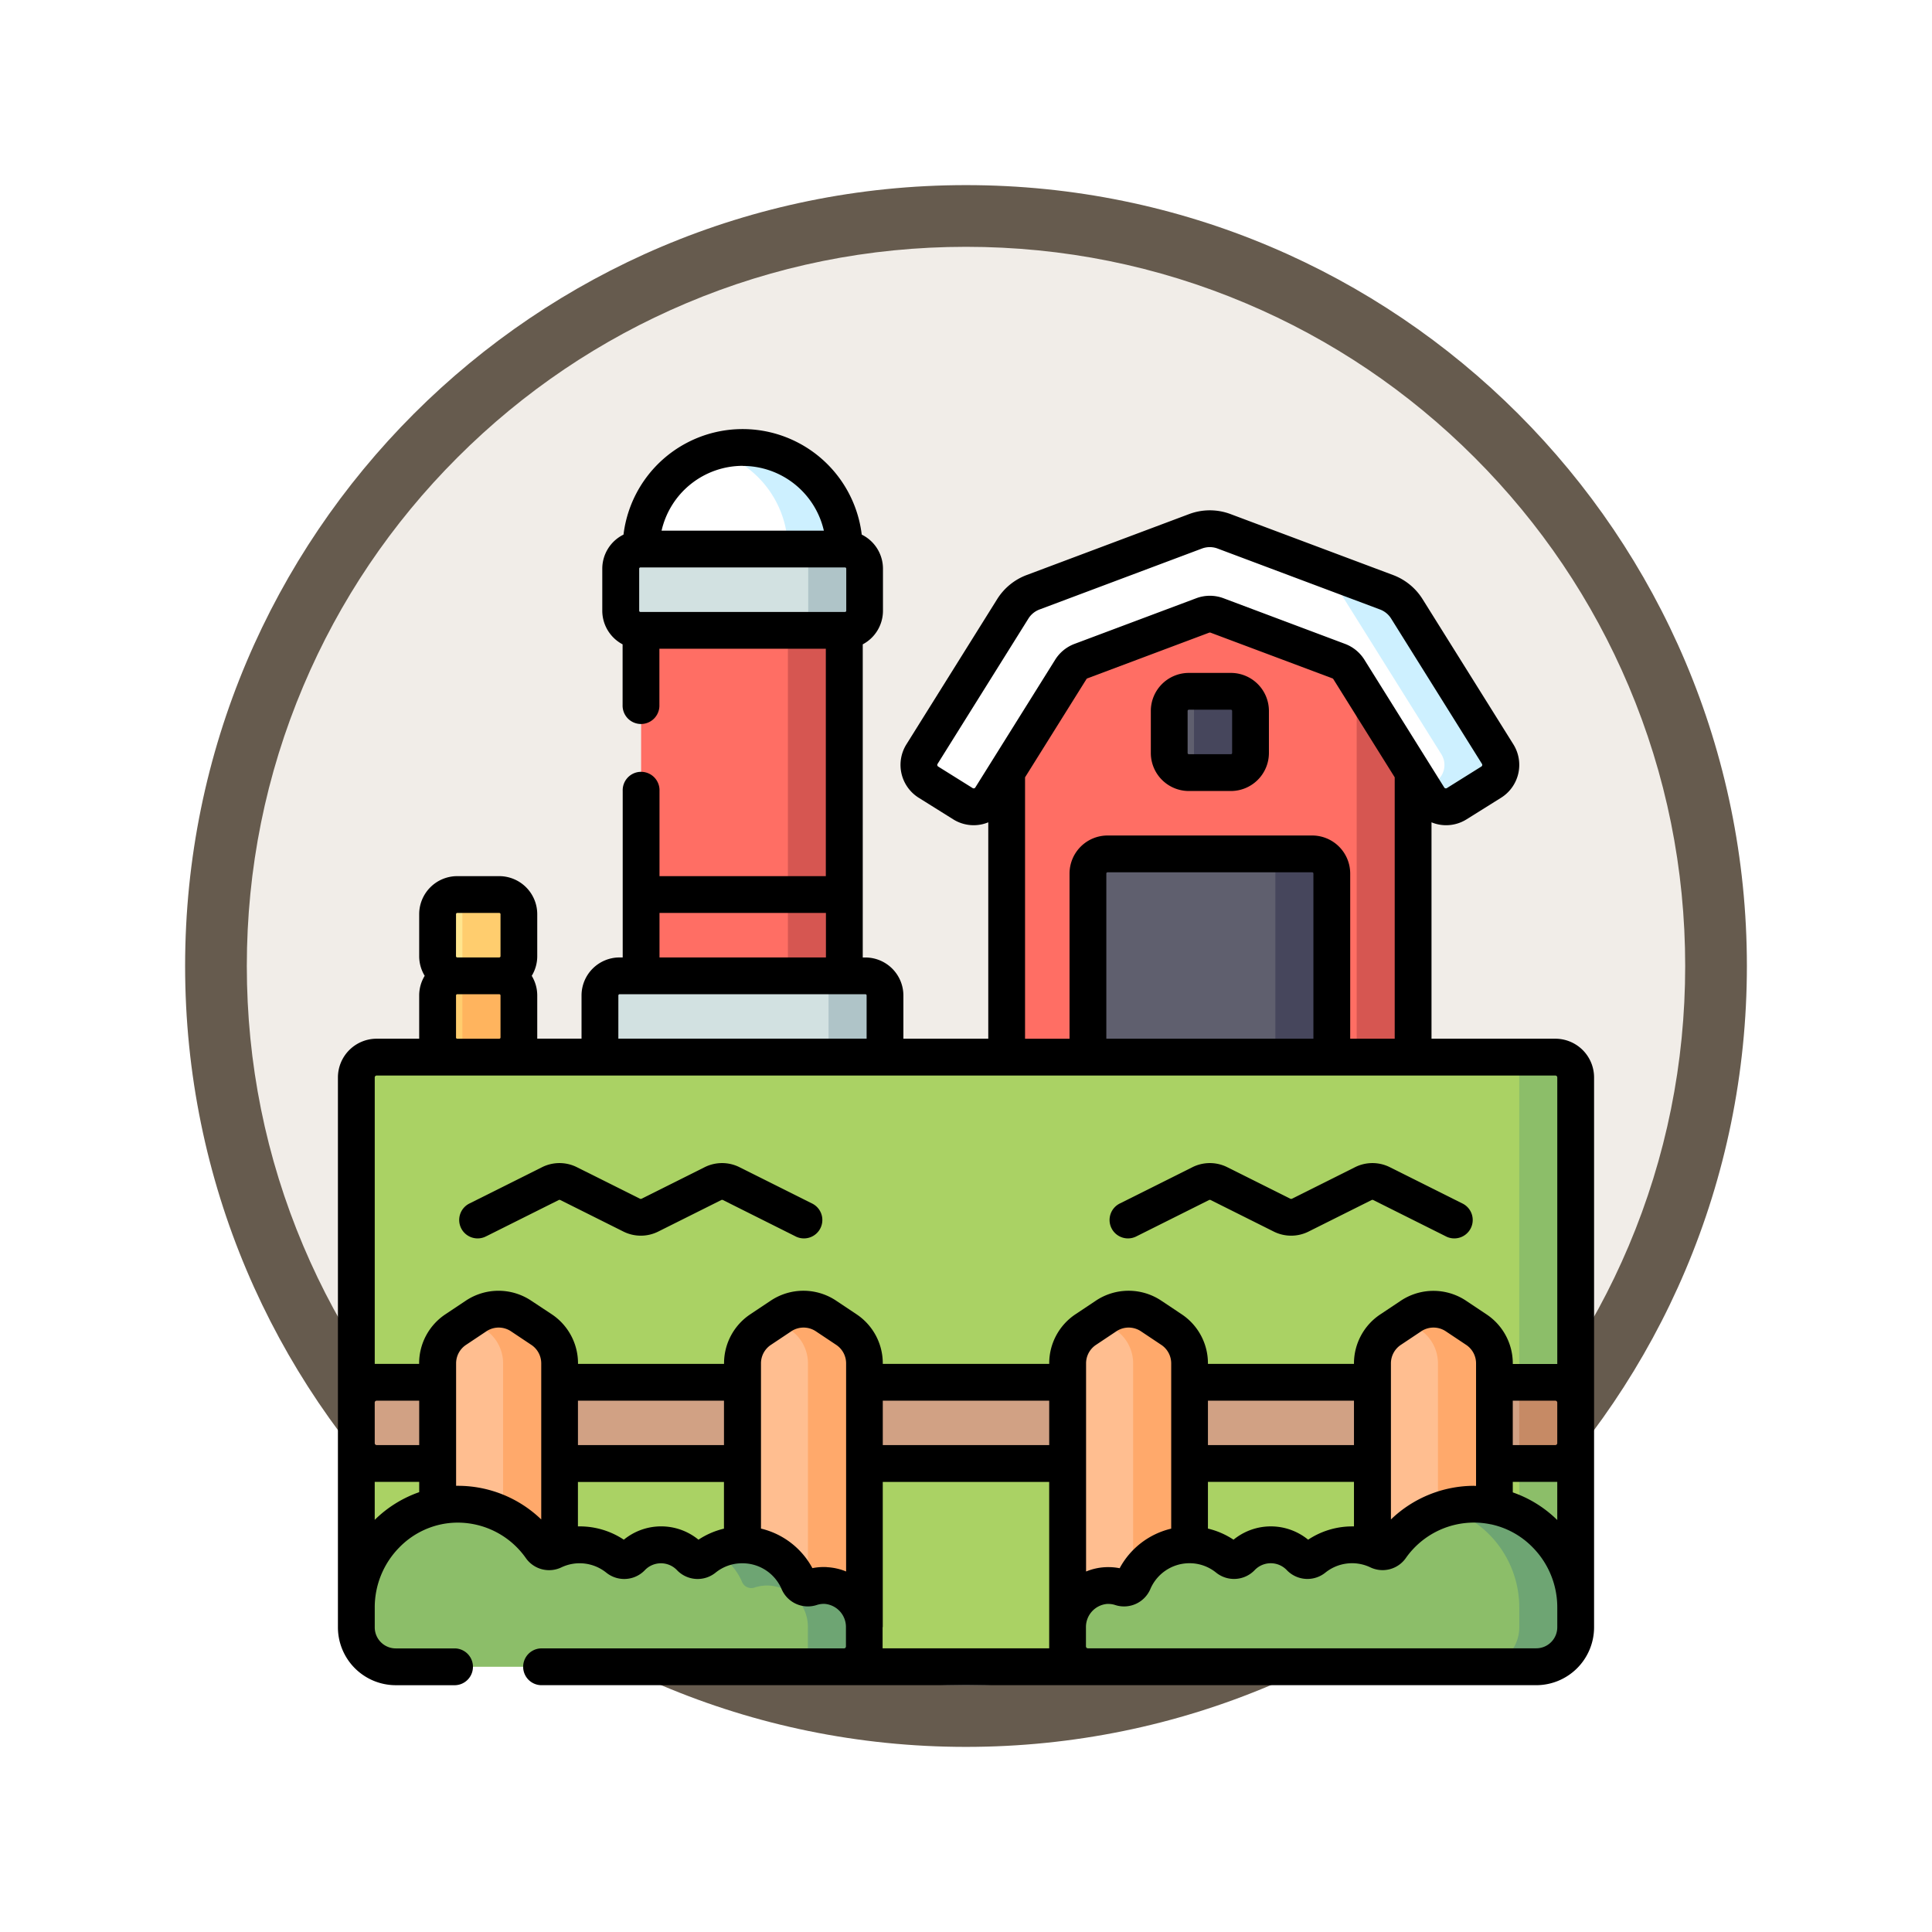 <svg xmlns="http://www.w3.org/2000/svg" xmlns:xlink="http://www.w3.org/1999/xlink" width="93.934" height="93.934" viewBox="0 0 93.934 93.934">
  <defs>
    <filter id="Path_978624" x="0" y="0" width="93.934" height="93.934" filterUnits="userSpaceOnUse">
      <feOffset dy="3" input="SourceAlpha"/>
      <feGaussianBlur stdDeviation="3" result="blur"/>
      <feFlood flood-opacity="0.161"/>
      <feComposite operator="in" in2="blur"/>
      <feComposite in="SourceGraphic"/>
    </filter>
  </defs>
  <g id="Group_1223223" data-name="Group 1223223" transform="translate(-190 -2099.533)">
    <g id="Group_1223122" data-name="Group 1223122">
      <g id="Group_1222260" data-name="Group 1222260" transform="translate(-416.541 -3399.583)">
        <g id="Group_1219946" data-name="Group 1219946" transform="translate(615.541 5505.116)">
          <g id="Group_1208655" data-name="Group 1208655">
            <g id="Group_1208068" data-name="Group 1208068">
              <g id="Group_1144123" data-name="Group 1144123">
                <g transform="matrix(1, 0, 0, 1, -9, -6)" filter="url(#Path_978624)">
                  <g id="Path_978624-2" data-name="Path 978624" transform="translate(9 6)" fill="#f1ede8">
                    <path d="M 37.967 74.434 C 33.043 74.434 28.268 73.47 23.773 71.568 C 19.43 69.732 15.53 67.102 12.181 63.753 C 8.831 60.403 6.202 56.503 4.365 52.161 C 2.464 47.666 1.5 42.89 1.5 37.967 C 1.5 33.043 2.464 28.268 4.365 23.773 C 6.202 19.43 8.831 15.53 12.181 12.181 C 15.53 8.831 19.43 6.202 23.773 4.365 C 28.268 2.464 33.043 1.5 37.967 1.5 C 42.89 1.5 47.666 2.464 52.161 4.365 C 56.503 6.202 60.403 8.831 63.753 12.181 C 67.102 15.53 69.732 19.43 71.568 23.773 C 73.47 28.268 74.434 33.043 74.434 37.967 C 74.434 42.89 73.47 47.666 71.568 52.161 C 69.732 56.503 67.102 60.403 63.753 63.753 C 60.403 67.102 56.503 69.732 52.161 71.568 C 47.666 73.47 42.89 74.434 37.967 74.434 Z" stroke="none"/>
                    <path d="M 37.967 3 C 33.245 3 28.666 3.924 24.357 5.747 C 20.194 7.508 16.454 10.029 13.242 13.242 C 10.029 16.454 7.508 20.194 5.747 24.357 C 3.924 28.666 3 33.245 3 37.967 C 3 42.689 3.924 47.268 5.747 51.577 C 7.508 55.74 10.029 59.48 13.242 62.692 C 16.454 65.904 20.194 68.426 24.357 70.187 C 28.666 72.009 33.245 72.934 37.967 72.934 C 42.689 72.934 47.268 72.009 51.577 70.187 C 55.74 68.426 59.48 65.904 62.692 62.692 C 65.904 59.48 68.426 55.74 70.187 51.577 C 72.009 47.268 72.934 42.689 72.934 37.967 C 72.934 33.245 72.009 28.666 70.187 24.357 C 68.426 20.194 65.904 16.454 62.692 13.242 C 59.48 10.029 55.74 7.508 51.577 5.747 C 47.268 3.924 42.689 3 37.967 3 M 37.967 0 C 58.935 0 75.934 16.998 75.934 37.967 C 75.934 58.935 58.935 75.934 37.967 75.934 C 16.998 75.934 0 58.935 0 37.967 C 0 16.998 16.998 0 37.967 0 Z" stroke="none" fill="#665b4e"/>
                  </g>
                </g>
              </g>
            </g>
          </g>
        </g>
      </g>
      <g id="granja" transform="translate(206.43 2120.393)">
        <g id="Group_1223120" data-name="Group 1223120" transform="translate(0.895 0.895)">
          <g id="Group_1223109" data-name="Group 1223109" transform="translate(3.952 21.738)">
            <path id="Path_1175404" data-name="Path 1175404" d="M43.631,194.4v-.716a.954.954,0,0,0,.954-.954v-2.044a.954.954,0,0,0-.954-.954H41.587a.954.954,0,0,0-.954.954v2.044a.954.954,0,0,0,.954.954v.716Z" transform="translate(-40.633 -189.734)" fill="#ffe68e"/>
            <path id="Path_1175405" data-name="Path 1175405" d="M48.094,189.733H46.05a.952.952,0,0,0-.35.067.954.954,0,0,1,.6.887v2.044a.954.954,0,0,1-.6.887.95.95,0,0,0,.35.067v.716h2.044v-.716a.954.954,0,0,0,.954-.954v-2.044A.954.954,0,0,0,48.094,189.733Z" transform="translate(-45.096 -189.733)" fill="#ffcd6e"/>
            <path id="Path_1175406" data-name="Path 1175406" d="M43.631,227.535v-.716a.954.954,0,0,0,.954-.954v-2.044a.954.954,0,0,0-.954-.954H41.587a.954.954,0,0,0-.954.954v2.044a.954.954,0,0,0,.954.954v.716Z" transform="translate(-40.633 -218.915)" fill="#ffcd6e"/>
            <path id="Path_1175407" data-name="Path 1175407" d="M48.094,222.867H46.05a.95.95,0,0,0-.35.067.954.954,0,0,1,.6.887v2.044a.954.954,0,0,1-.6.887.95.95,0,0,0,.35.067v.716h2.044v-.716a.954.954,0,0,0,.954-.954v-2.044A.954.954,0,0,0,48.094,222.867Z" transform="translate(-45.096 -218.915)" fill="#ffb45e"/>
          </g>
          <g id="Group_1223111" data-name="Group 1223111" transform="translate(11.844)">
            <path id="Path_1175408" data-name="Path 1175408" d="M133.454,12.44a4.94,4.94,0,0,0-9.881,0v.634h9.881V12.44Z" transform="translate(-121.571 -7.5)" fill="#fff"/>
            <path id="Path_1175409" data-name="Path 1175409" d="M159.8,12.44a4.94,4.94,0,0,0-6.312-4.746,4.942,4.942,0,0,1,3.569,4.746v.634H159.8Z" transform="translate(-147.92 -7.5)" fill="#cdf0ff"/>
            <path id="Path_1175410" data-name="Path 1175410" d="M123.574,67.771h9.881v20.2h-9.881Z" transform="translate(-121.572 -60.582)" fill="#ff6e64"/>
            <path id="Path_1175411" data-name="Path 1175411" d="M183.407,67.771h2.744v20.2h-2.744Z" transform="translate(-174.268 -60.582)" fill="#d65651"/>
            <path id="Path_1175412" data-name="Path 1175412" d="M126.194,52.869h-9.948a.954.954,0,0,1-.954-.954V49.871a.954.954,0,0,1,.954-.954h9.948a.954.954,0,0,1,.954.954v2.044A.954.954,0,0,1,126.194,52.869Z" transform="translate(-114.277 -43.977)" fill="#d2e1e1"/>
            <path id="Path_1175413" data-name="Path 1175413" d="M120.651,227.534H106.792V223.82a.954.954,0,0,1,.954-.954H119.7a.954.954,0,0,1,.954.954Z" transform="translate(-106.792 -197.176)" fill="#d2e1e1"/>
            <g id="Group_1223110" data-name="Group 1223110" transform="translate(9.173 4.94)">
              <path id="Path_1175414" data-name="Path 1175414" d="M186.435,48.917h-2.744a.954.954,0,0,1,.954.954v2.044a.954.954,0,0,1-.954.954h2.744a.954.954,0,0,0,.954-.954V49.871A.954.954,0,0,0,186.435,48.917Z" transform="translate(-183.691 -48.917)" fill="#afc4c8"/>
              <path id="Path_1175415" data-name="Path 1175415" d="M194.718,222.867h-2.744a.954.954,0,0,1,.954.954v3.714h2.744v-3.714A.954.954,0,0,0,194.718,222.867Z" transform="translate(-190.986 -202.117)" fill="#afc4c8"/>
            </g>
          </g>
          <g id="Group_1223113" data-name="Group 1223113" transform="translate(27.352 3.952)">
            <path id="Path_1175416" data-name="Path 1175416" d="M292.328,65.4v16.64H272.566V65.4l2.306-4.94,7.575-2.925,7.9,2.925Z" transform="translate(-268.299 -55.516)" fill="#ff6e64"/>
            <path id="Path_1175417" data-name="Path 1175417" d="M341.831,110.852h-2.044a.954.954,0,0,1-.954-.954v-2.044a.954.954,0,0,1,.954-.954h2.044a.954.954,0,0,1,.954.954V109.9A.954.954,0,0,1,341.831,110.852Z" transform="translate(-326.662 -98.995)" fill="#5f5f6e"/>
            <path id="Path_1175418" data-name="Path 1175418" d="M317.557,183.878H305.7V174.12a.954.954,0,0,1,.954-.954H316.6a.954.954,0,0,1,.954.954Z" transform="translate(-297.481 -157.357)" fill="#5f5f6e"/>
            <path id="Path_1175419" data-name="Path 1175419" d="M415.233,79.67v21.864h2.744V84.894L416,79.954Z" transform="translate(-393.948 -75.013)" fill="#d65651"/>
            <path id="Path_1175420" data-name="Path 1175420" d="M376.844,173.167H374.1a.954.954,0,0,1,.954.954v9.757H377.8v-9.757A.954.954,0,0,0,376.844,173.167Z" transform="translate(-357.722 -157.357)" fill="#46465c"/>
            <path id="Path_1175421" data-name="Path 1175421" d="M346.294,106.9H344.25a.95.95,0,0,0-.35.067.954.954,0,0,1,.6.887V109.9a.954.954,0,0,1-.6.887.95.95,0,0,0,.35.067h2.044a.954.954,0,0,0,.954-.954v-2.044A.954.954,0,0,0,346.294,106.9Z" transform="translate(-331.124 -98.995)" fill="#46465c"/>
            <g id="Group_1223112" data-name="Group 1223112">
              <path id="Path_1175422" data-name="Path 1175422" d="M261.59,53.687l-3.884-6.215a.988.988,0,0,0-.491-.4l-5.923-2.221a.988.988,0,0,0-.694,0l-5.923,2.221a.988.988,0,0,0-.491.4L240.3,53.686a.988.988,0,0,1-1.362.314l-1.676-1.047a.988.988,0,0,1-.314-1.362l4.417-7.067a1.976,1.976,0,0,1,.982-.8l7.9-2.964a1.975,1.975,0,0,1,1.388,0l7.9,2.964a1.976,1.976,0,0,1,.982.8l4.417,7.067a.988.988,0,0,1-.314,1.362L262.951,54a.988.988,0,0,1-1.362-.314Z" transform="translate(-236.797 -40.632)" fill="#fff"/>
            </g>
            <path id="Path_1175423" data-name="Path 1175423" d="M407.738,64.98l-4.417-7.067a1.977,1.977,0,0,0-.982-.8l-3.406-1.277a1.976,1.976,0,0,1,.785.715l5.276,8.432a.988.988,0,0,1-.314,1.362l-.541.338.247.4a.988.988,0,0,0,1.362.314l1.676-1.047A.988.988,0,0,0,407.738,64.98Z" transform="translate(-379.593 -54.02)" fill="#cdf0ff"/>
          </g>
          <g id="Group_1223114" data-name="Group 1223114" transform="translate(0 29.642)">
            <path id="Path_1175424" data-name="Path 1175424" d="M66.785,256.988A.988.988,0,0,0,65.8,256H8.488a.988.988,0,0,0-.988.988V272.8H66.785Z" transform="translate(-7.5 -256)" fill="#aad264"/>
            <path id="Path_1175425" data-name="Path 1175425" d="M7.5,421.374l23.714,2.878H43.071l23.714-2.878v-7.991H7.5Z" transform="translate(-7.5 -394.609)" fill="#aad264"/>
          </g>
          <g id="Group_1223115" data-name="Group 1223115" transform="translate(55.553 29.642)">
            <path id="Path_1175426" data-name="Path 1175426" d="M474.205,256.988V272.8h2.744V256.988a.988.988,0,0,0-.988-.988h-2.744a.988.988,0,0,1,.988.988Z" transform="translate(-473.217 -256)" fill="#8cbe69"/>
            <path id="Path_1175427" data-name="Path 1175427" d="M481.5,421.707l2.744-.333v-7.991H481.5Z" transform="translate(-480.512 -394.609)" fill="#8cbe69"/>
          </g>
          <path id="Path_1175428" data-name="Path 1175428" d="M8.488,392.486A.988.988,0,0,1,7.5,391.5v-1.976a.988.988,0,0,1,.988-.988H65.8a.988.988,0,0,1,.988.988V391.5a.988.988,0,0,1-.988.988Z" transform="translate(-7.5 -343.082)" fill="#d1a184"/>
          <path id="Path_1175429" data-name="Path 1175429" d="M475.96,388.533h-2.744a.988.988,0,0,1,.988.988V391.5a.988.988,0,0,1-.988.988h2.744a.988.988,0,0,0,.988-.988v-1.976A.988.988,0,0,0,475.96,388.533Z" transform="translate(-417.663 -343.081)" fill="#c68a65"/>
          <g id="Group_1223117" data-name="Group 1223117" transform="translate(3.952 41.898)">
            <g id="Group_1223116" data-name="Group 1223116">
              <path id="Path_1175430" data-name="Path 1175430" d="M40.633,374.155V361.379a1.976,1.976,0,0,1,.88-1.644l.988-.659a1.976,1.976,0,0,1,2.192,0l.988.659a1.976,1.976,0,0,1,.88,1.644v12.776Z" transform="translate(-40.633 -358.745)" fill="#ffbe90"/>
              <path id="Path_1175431" data-name="Path 1175431" d="M164.883,374.155V361.379a1.976,1.976,0,0,1,.88-1.644l.988-.659a1.976,1.976,0,0,1,2.192,0l.988.659a1.976,1.976,0,0,1,.88,1.644v12.776Z" transform="translate(-150.062 -358.745)" fill="#ffbe90"/>
              <path id="Path_1175432" data-name="Path 1175432" d="M297.417,374.155V361.379a1.976,1.976,0,0,1,.88-1.644l.988-.659a1.976,1.976,0,0,1,2.192,0l.988.659a1.976,1.976,0,0,1,.88,1.644v12.776Z" transform="translate(-266.786 -358.745)" fill="#ffbe90"/>
              <path id="Path_1175433" data-name="Path 1175433" d="M421.667,374.155V361.379a1.976,1.976,0,0,1,.88-1.644l.988-.659a1.976,1.976,0,0,1,2.192,0l.988.659a1.976,1.976,0,0,1,.88,1.644v12.776Z" transform="translate(-376.215 -358.745)" fill="#ffbe90"/>
            </g>
            <path id="Path_1175434" data-name="Path 1175434" d="M438.473,359.735l-.988-.659a1.976,1.976,0,0,0-2.192,0l-.276.184.712.475a1.976,1.976,0,0,1,.88,1.644v12.776h2.744V361.379A1.976,1.976,0,0,0,438.473,359.735Z" transform="translate(-387.973 -358.745)" fill="#ffa96b"/>
            <path id="Path_1175435" data-name="Path 1175435" d="M314.223,359.735l-.988-.659a1.976,1.976,0,0,0-2.192,0l-.276.184.713.475a1.976,1.976,0,0,1,.88,1.644v12.776H315.1V361.379A1.977,1.977,0,0,0,314.223,359.735Z" transform="translate(-278.544 -358.745)" fill="#ffa96b"/>
            <path id="Path_1175436" data-name="Path 1175436" d="M181.689,359.735l-.988-.659a1.976,1.976,0,0,0-2.192,0l-.276.184.712.475a1.976,1.976,0,0,1,.88,1.644v12.776h2.744V361.379A1.976,1.976,0,0,0,181.689,359.735Z" transform="translate(-161.819 -358.745)" fill="#ffa96b"/>
            <path id="Path_1175437" data-name="Path 1175437" d="M57.439,359.735l-.988-.659a1.976,1.976,0,0,0-2.192,0l-.276.184.712.475a1.976,1.976,0,0,1,.88,1.644v12.776h2.744V361.379A1.976,1.976,0,0,0,57.439,359.735Z" transform="translate(-52.391 -358.745)" fill="#ffa96b"/>
          </g>
          <g id="Group_1223119" data-name="Group 1223119" transform="translate(0 51.38)">
            <path id="Path_1175438" data-name="Path 1175438" d="M297.417,444.22a2.015,2.015,0,0,1,1.873-2.032,1.964,1.964,0,0,1,.73.1.489.489,0,0,0,.6-.281,2.963,2.963,0,0,1,4.586-1.14.488.488,0,0,0,.66-.043,1.973,1.973,0,0,1,2.863,0,.488.488,0,0,0,.66.043,2.965,2.965,0,0,1,3.138-.369.492.492,0,0,0,.611-.165,4.932,4.932,0,0,1,4.038-2.1,5,5,0,0,1,4.943,5.026v.96a1.918,1.918,0,0,1-1.918,1.918H298.4a.988.988,0,0,1-.988-.988Z" transform="translate(-262.834 -438.233)" fill="#8cbe69"/>
            <path id="Path_1175439" data-name="Path 1175439" d="M32.2,444.22a2.015,2.015,0,0,0-1.873-2.032,1.964,1.964,0,0,0-.73.1.489.489,0,0,1-.6-.281,2.963,2.963,0,0,0-4.586-1.14.488.488,0,0,1-.66-.043,1.973,1.973,0,0,0-2.863,0,.488.488,0,0,1-.66.043,2.965,2.965,0,0,0-3.138-.369.492.492,0,0,1-.611-.165,4.932,4.932,0,0,0-4.038-2.1A5,5,0,0,0,7.5,443.259v.96a1.918,1.918,0,0,0,1.918,1.918h21.8a.988.988,0,0,0,.988-.988Z" transform="translate(-7.5 -438.233)" fill="#8cbe69"/>
            <g id="Group_1223118" data-name="Group 1223118" transform="translate(17.403)">
              <path id="Path_1175440" data-name="Path 1175440" d="M452.908,438.233a4.93,4.93,0,0,0-1.375.2,5.034,5.034,0,0,1,3.575,4.829v.96a1.918,1.918,0,0,1-1.918,1.918h2.744a1.918,1.918,0,0,0,1.918-1.918v-.96a5,5,0,0,0-4.943-5.026Z" transform="translate(-415.969 -438.233)" fill="#6ea573"/>
              <path id="Path_1175441" data-name="Path 1175441" d="M158.817,456.779a1.963,1.963,0,0,0-.73.1.489.489,0,0,1-.6-.281,2.958,2.958,0,0,0-4.1-1.46,2.974,2.974,0,0,1,1.353,1.46.489.489,0,0,0,.6.281,1.963,1.963,0,0,1,.73-.1,2.015,2.015,0,0,1,1.873,2.032v.93a.988.988,0,0,1-.988.988H159.7a.988.988,0,0,0,.988-.988v-.93A2.015,2.015,0,0,0,158.817,456.779Z" transform="translate(-153.391 -452.824)" fill="#6ea573"/>
            </g>
          </g>
        </g>
        <g id="Group_1223121" data-name="Group 1223121" transform="translate(0 0)">
          <path id="Path_1175442" data-name="Path 1175442" d="M59.192,29.642H53.17V19.121a1.843,1.843,0,0,0,.712.141,1.87,1.87,0,0,0,.994-.287l1.676-1.048a1.885,1.885,0,0,0,.6-2.594L52.733,8.266A2.885,2.885,0,0,0,51.307,7.1L43.4,4.135a2.867,2.867,0,0,0-2.016,0L33.482,7.1a2.886,2.886,0,0,0-1.427,1.166l-4.417,7.067a1.885,1.885,0,0,0,.6,2.594l1.676,1.048a1.87,1.87,0,0,0,1.421.238,1.914,1.914,0,0,0,.285-.092V29.642H27.493v-2.1a1.851,1.851,0,0,0-1.849-1.849h-.127V10.468A1.85,1.85,0,0,0,26.5,8.833V6.789a1.849,1.849,0,0,0-1.032-1.656,5.834,5.834,0,0,0-11.583,0,1.849,1.849,0,0,0-1.032,1.656V8.833a1.85,1.85,0,0,0,.988,1.635v2.948a.895.895,0,1,0,1.789,0V10.682h8.092V21.738H15.635V17.591a.895.895,0,1,0-1.789,0v8.1h-.153a1.851,1.851,0,0,0-1.849,1.849v2.1H9.691c0-.02,0-.039,0-.06V27.539a1.836,1.836,0,0,0-.268-.954,1.834,1.834,0,0,0,.268-.954V23.587a1.851,1.851,0,0,0-1.849-1.849H5.8a1.851,1.851,0,0,0-1.849,1.849V25.63a1.836,1.836,0,0,0,.268.954,1.834,1.834,0,0,0-.268.954v2.044c0,.02,0,.04,0,.06H1.883A1.885,1.885,0,0,0,0,31.525V58.262a2.816,2.816,0,0,0,2.813,2.813H5.7a.895.895,0,0,0,0-1.789H2.813a1.024,1.024,0,0,1-1.023-1.023V57.3a4.151,4.151,0,0,1,1.188-2.917,3.993,3.993,0,0,1,2.049-1.131h0a3.977,3.977,0,0,1,.8-.082h0a4.053,4.053,0,0,1,3.307,1.72,1.381,1.381,0,0,0,1.728.457,2.069,2.069,0,0,1,2.189.258,1.389,1.389,0,0,0,1.871-.122,1.079,1.079,0,0,1,1.565,0,1.389,1.389,0,0,0,1.871.122,2.042,2.042,0,0,1,1.273-.458H19.7A2.067,2.067,0,0,1,21.571,56.4a1.39,1.39,0,0,0,1.708.776,1.074,1.074,0,0,1,.4-.054A1.126,1.126,0,0,1,24.7,58.262v.93a.094.094,0,0,1-.093.093H9.871a.895.895,0,0,0,0,1.789h48.39a2.816,2.816,0,0,0,2.813-2.813V31.525a1.885,1.885,0,0,0-1.883-1.883ZM30.99,17.427a.093.093,0,0,1-.129.03L29.185,16.41a.094.094,0,0,1-.03-.129l4.417-7.067a1.088,1.088,0,0,1,.538-.44l7.9-2.964a1.081,1.081,0,0,1,.759,0l7.9,2.964a1.087,1.087,0,0,1,.537.439l4.417,7.067a.094.094,0,0,1-.03.129l-1.676,1.048a.092.092,0,0,1-.07.012.09.09,0,0,1-.058-.042l-3.884-6.215a1.893,1.893,0,0,0-.936-.765L43.055,8.226a1.883,1.883,0,0,0-1.322,0L35.81,10.447a1.894,1.894,0,0,0-.935.765Zm2.418-.493,2.984-4.774a.092.092,0,0,1,.047-.038L42.361,9.9a.1.1,0,0,1,.066,0l5.923,2.221a.092.092,0,0,1,.047.038l2.984,4.774V29.642H49.217V21.611a1.851,1.851,0,0,0-1.849-1.849H37.42a1.851,1.851,0,0,0-1.849,1.849v8.032H33.408Zm14.02,12.708H37.36V21.611a.06.06,0,0,1,.06-.06h9.948a.06.06,0,0,1,.06.06ZM14.707,8.893a.06.06,0,0,1-.06-.06V6.789a.06.06,0,0,1,.06-.06h9.948a.06.06,0,0,1,.06.06V8.833a.06.06,0,0,1-.06.06Zm4.974-7.1A4.052,4.052,0,0,1,23.626,4.94h-7.89A4.052,4.052,0,0,1,19.681,1.789ZM15.635,23.527h8.092V25.69H15.635Zm-2,4.012a.06.06,0,0,1,.06-.06h11.95a.06.06,0,0,1,.06.06v2.1H13.634ZM5.742,23.587a.06.06,0,0,1,.06-.06H7.845a.06.06,0,0,1,.06.06V25.63a.06.06,0,0,1-.06.06H5.8a.06.06,0,0,1-.06-.06Zm0,6V27.539a.06.06,0,0,1,.06-.06H7.845a.06.06,0,0,1,.06.06v2.044a.06.06,0,0,1-.06.06H5.8a.06.06,0,0,1-.06-.06ZM1.883,31.432H59.192a.094.094,0,0,1,.093.093V45.457c-.031,0-.062,0-.093,0h-2.07v-.024a2.865,2.865,0,0,0-1.278-2.389l-.988-.659a2.863,2.863,0,0,0-3.185,0l-.988.659A2.865,2.865,0,0,0,49.4,45.428v.024H42.3v-.024a2.865,2.865,0,0,0-1.278-2.389l-.988-.659a2.863,2.863,0,0,0-3.185,0l-.988.659a2.865,2.865,0,0,0-1.278,2.389v.024H26.491v-.024a2.865,2.865,0,0,0-1.278-2.389l-.988-.659a2.863,2.863,0,0,0-3.185,0l-.988.659a2.865,2.865,0,0,0-1.279,2.389v.024h-7.1v-.024a2.865,2.865,0,0,0-1.278-2.389L9.4,42.381a2.863,2.863,0,0,0-3.185,0l-.988.659a2.865,2.865,0,0,0-1.279,2.389v.024H1.883c-.031,0-.062,0-.093,0V31.525a.094.094,0,0,1,.093-.093ZM55.239,51.38h0a5.841,5.841,0,0,0-4.042,1.636V45.428a1.079,1.079,0,0,1,.482-.9l.988-.659a1.079,1.079,0,0,1,1.2,0l.988.659a1.079,1.079,0,0,1,.481.9v5.955l-.093,0ZM38.008,55.387a2.849,2.849,0,0,0-.7-.05,2.814,2.814,0,0,0-.933.21V45.428a1.079,1.079,0,0,1,.482-.9l.988-.659a1.079,1.079,0,0,1,1.2,0l.988.659a1.079,1.079,0,0,1,.481.9v8.035A3.852,3.852,0,0,0,38.008,55.387ZM26.491,47.241h8.092V49.4H26.491ZM49.4,49.4H42.3V47.241h7.1Zm-7.1,1.789h7.1v2.165l-.093,0A3.869,3.869,0,0,0,47.172,54a2.866,2.866,0,0,0-3.628,0,3.87,3.87,0,0,0-1.244-.54Zm14.821,0h2.07c.031,0,.062,0,.093,0v1.855A5.792,5.792,0,0,0,57.122,51.7Zm2.163-1.883a.094.094,0,0,1-.093.094h-2.07V47.241h2.07a.094.094,0,0,1,.093.093ZM11.67,47.241h7.1V49.4h-7.1Zm-9.881.093a.093.093,0,0,1,.093-.093h2.07V49.4H1.883a.094.094,0,0,1-.093-.094Zm0,5.709V51.189c.031,0,.062,0,.093,0h2.07v.5a5.793,5.793,0,0,0-2.163,1.347ZM5.839,51.38h0l-.093,0V45.428a1.079,1.079,0,0,1,.482-.9l.988-.659a1.079,1.079,0,0,1,1.2,0l.988.659a1.079,1.079,0,0,1,.481.9v7.588A5.84,5.84,0,0,0,5.839,51.38ZM17.53,54A2.866,2.866,0,0,0,13.9,54a3.869,3.869,0,0,0-2.138-.647l-.093,0V51.193h7.1v2.27A3.868,3.868,0,0,0,17.53,54Zm6.239,1.333a2.842,2.842,0,0,0-.7.05,3.853,3.853,0,0,0-2.5-1.923V45.428a1.079,1.079,0,0,1,.482-.9l.988-.659a1.079,1.079,0,0,1,1.2,0l.988.659a1.079,1.079,0,0,1,.481.9V55.546A2.814,2.814,0,0,0,23.769,55.336Zm2.721,2.886c0-.006,0-.012,0-.019v-7.01h8.092V58.2c0,.006,0,.012,0,.019s0,.026,0,.039v.93c0,.031,0,.062,0,.093h-8.1c0-.031,0-.062,0-.093v-.93C26.491,58.248,26.49,58.235,26.49,58.222Zm32.795.039a1.024,1.024,0,0,1-1.023,1.023h-21.8a.094.094,0,0,1-.093-.093v-.93A1.126,1.126,0,0,1,37.4,57.123l.057,0a1.065,1.065,0,0,1,.342.056A1.39,1.39,0,0,0,39.5,56.4a2.067,2.067,0,0,1,1.9-1.256,2.044,2.044,0,0,1,1.3.459,1.389,1.389,0,0,0,1.871-.122,1.079,1.079,0,0,1,1.565,0,1.389,1.389,0,0,0,1.871.122,2.07,2.07,0,0,1,2.19-.258,1.381,1.381,0,0,0,1.728-.457,4.053,4.053,0,0,1,3.307-1.72h0a3.979,3.979,0,0,1,.8.081l.01,0A3.994,3.994,0,0,1,58.1,54.384,4.151,4.151,0,0,1,59.285,57.3v.961Z" transform="translate(0 0)"/>
          <path id="Path_1175443" data-name="Path 1175443" d="M333.182,105.141h2.044a1.851,1.851,0,0,0,1.849-1.849v-2.044a1.851,1.851,0,0,0-1.849-1.849h-2.044a1.851,1.851,0,0,0-1.849,1.849v2.044A1.851,1.851,0,0,0,333.182,105.141Zm-.06-3.893a.06.06,0,0,1,.06-.06h2.044a.06.06,0,0,1,.06.06v2.044a.06.06,0,0,1-.06.06h-2.044a.06.06,0,0,1-.06-.06Z" transform="translate(-291.81 -87.542)"/>
          <path id="Path_1175444" data-name="Path 1175444" d="M50.994,302.74l3.51-1.755a.094.094,0,0,1,.083,0l3.069,1.534a1.891,1.891,0,0,0,1.684,0l3.069-1.534a.094.094,0,0,1,.084,0L66,302.74a.895.895,0,1,0,.8-1.6l-3.51-1.755a1.891,1.891,0,0,0-1.684,0l-3.069,1.534a.094.094,0,0,1-.083,0l-3.069-1.534a1.891,1.891,0,0,0-1.684,0l-3.51,1.755a.895.895,0,1,0,.8,1.6Z" transform="translate(-43.771 -263.498)"/>
          <path id="Path_1175445" data-name="Path 1175445" d="M316.06,302.74l3.51-1.755a.094.094,0,0,1,.083,0l3.069,1.534a1.891,1.891,0,0,0,1.684,0l3.069-1.534a.094.094,0,0,1,.083,0l3.51,1.755a.895.895,0,1,0,.8-1.6l-3.51-1.755a1.891,1.891,0,0,0-1.684,0l-3.069,1.534a.094.094,0,0,1-.083,0l-3.069-1.534a1.891,1.891,0,0,0-1.684,0l-3.51,1.755a.895.895,0,1,0,.8,1.6Z" transform="translate(-277.218 -263.498)"/>
        </g>
      </g>
    </g>
  </g>
</svg>
